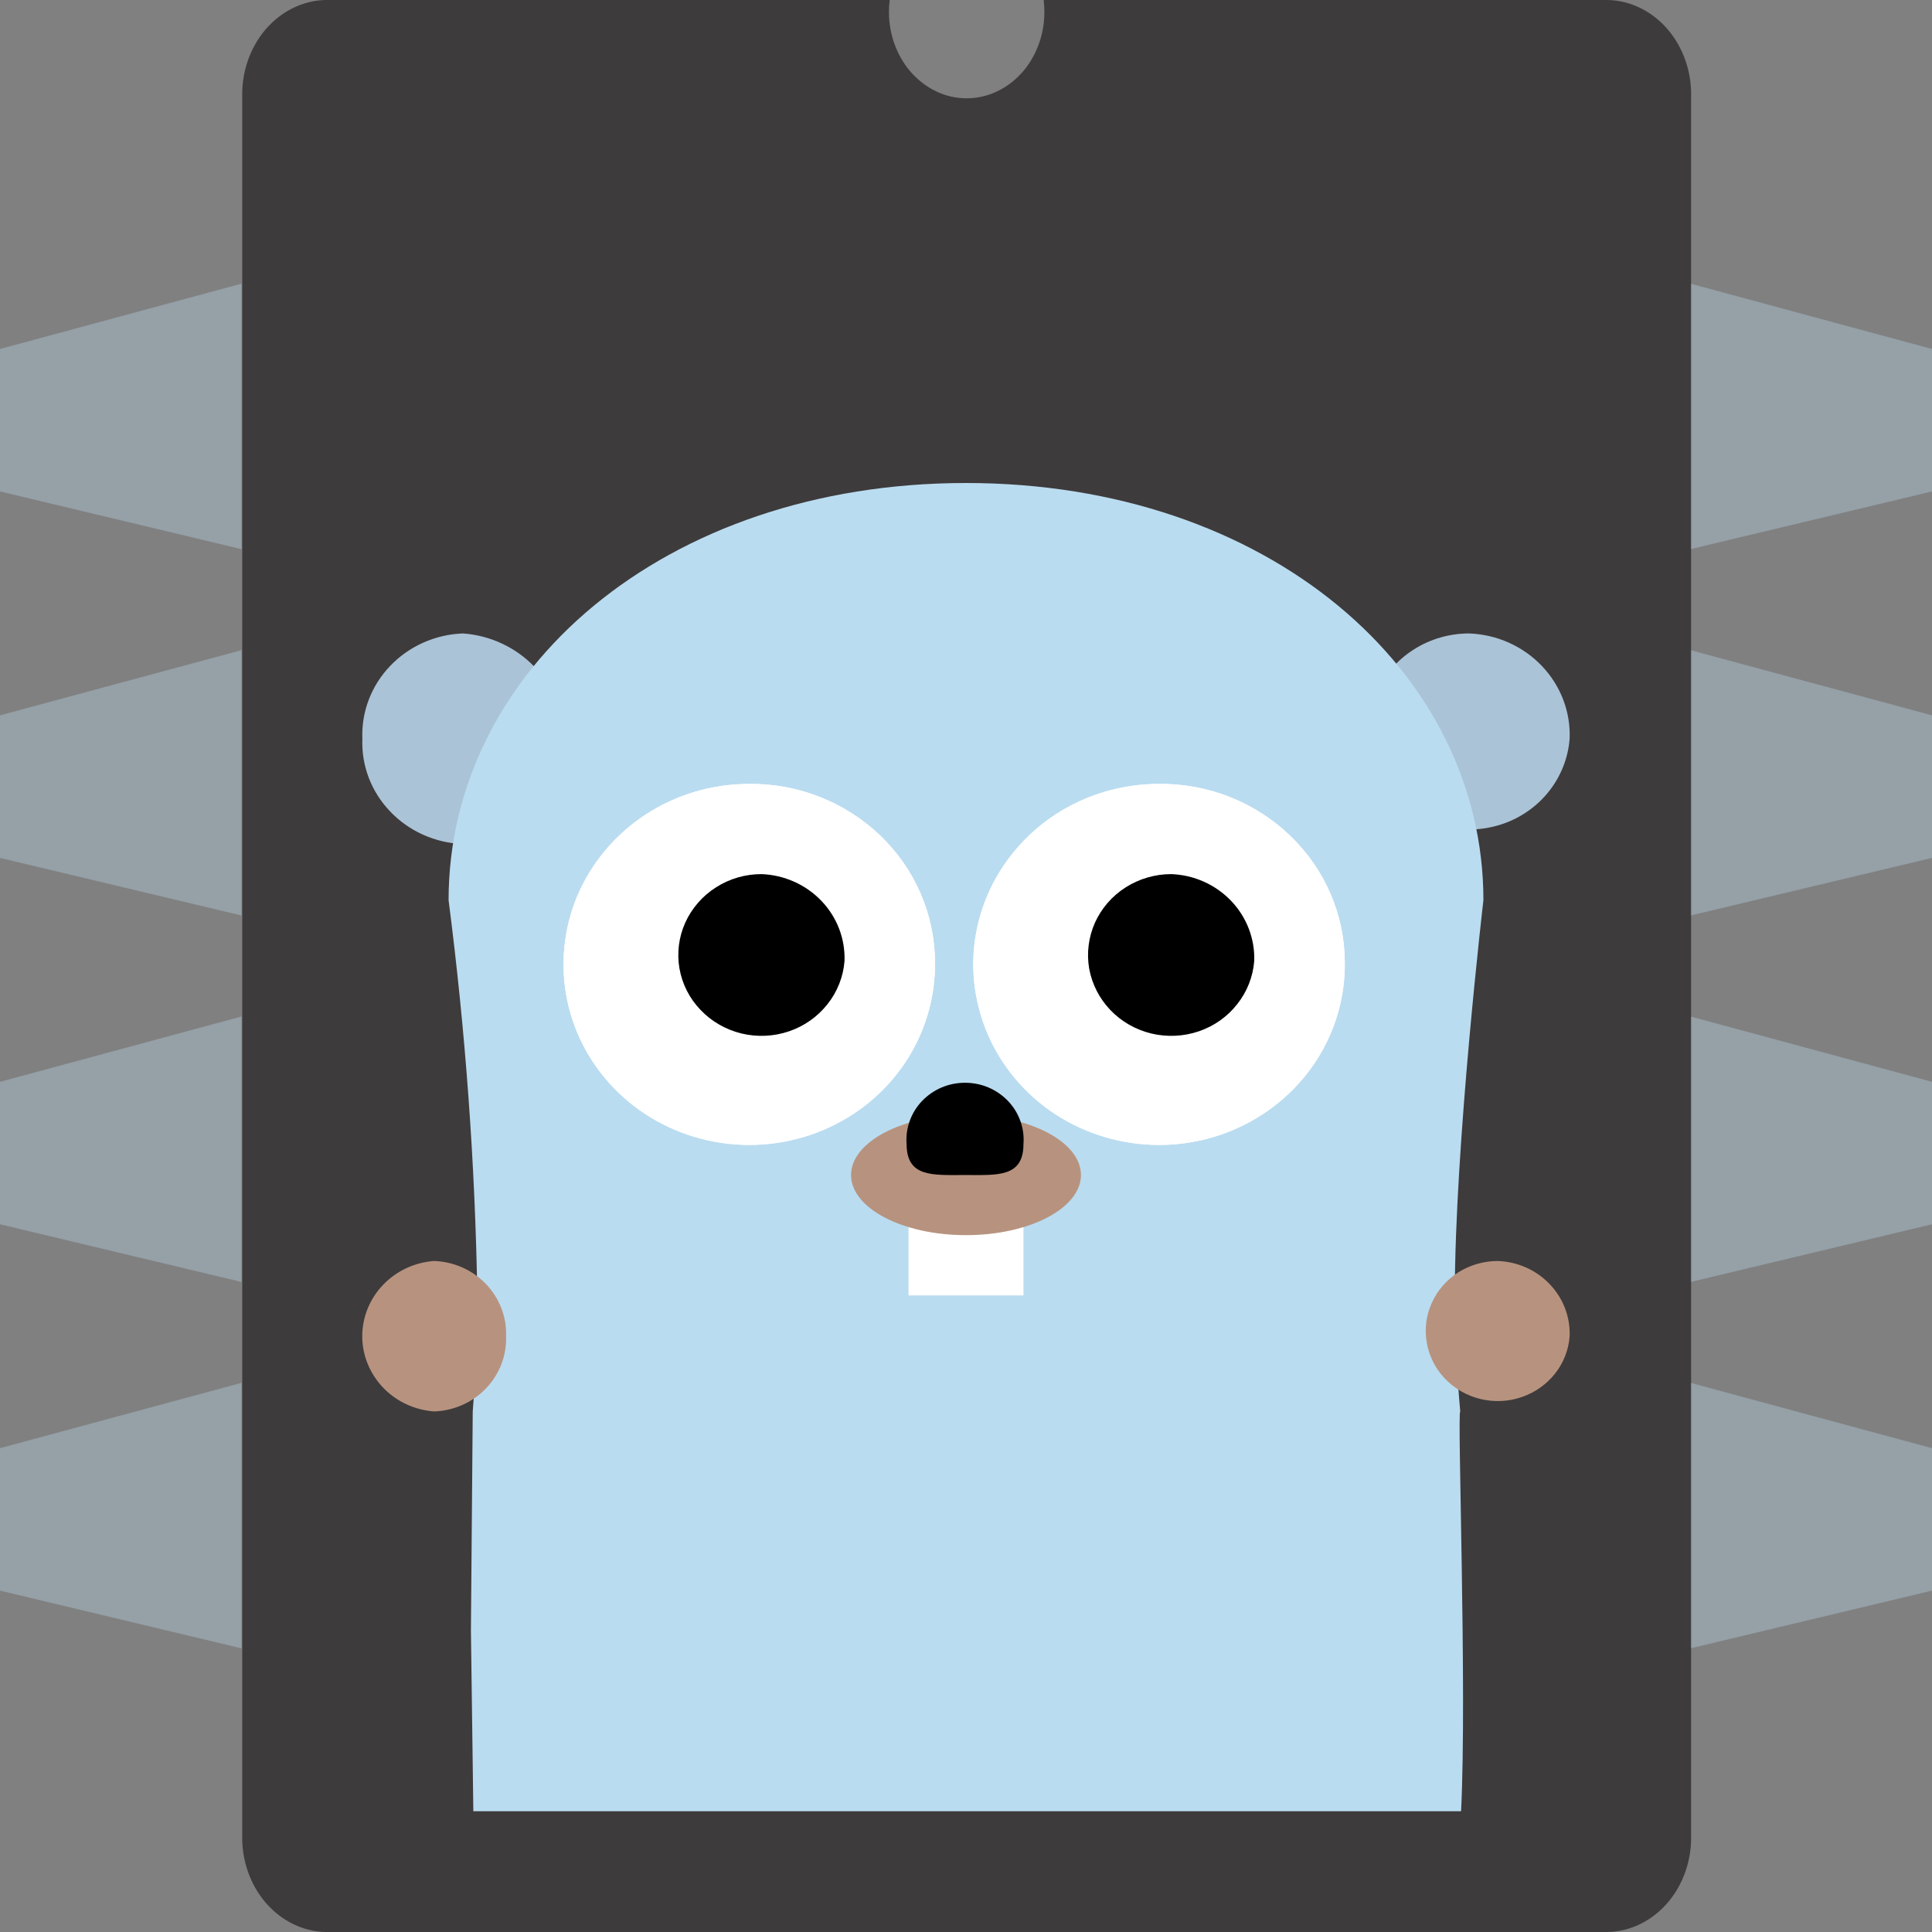 <svg xmlns="http://www.w3.org/2000/svg" width="16" height="16" fill="none" viewBox="0 0 16 16"><rect x="0" y="0" width="16" height="16" fill="#808080" stroke="none"/><path fill="#9AA7B0" fill-opacity="0.8" d="M2 2.349L0 2.89V4.07L2 4.548V2.349Z"/><path fill="#9AA7B0" fill-opacity="0.8" d="M2 5.384L0 5.924V7.105L2 7.582V5.384Z"/><path fill="#9AA7B0" fill-opacity="0.8" d="M2 8.418L0 8.959V10.139L2 10.617V8.418Z"/><path fill="#9AA7B0" fill-opacity="0.8" d="M2 11.452L0 11.993V13.173L2 13.651V11.452Z"/><g><path fill="#9AA7B0" fill-opacity="0.8" d="M14 4.548L16 4.07V2.89L14 2.349V4.548Z"/><path fill="#9AA7B0" fill-opacity="0.8" d="M14 7.582L16 7.105V5.924L14 5.384L14 7.582Z"/><path fill="#9AA7B0" fill-opacity="0.8" d="M14 10.617L16 10.139V8.959L14 8.418V10.617Z"/><path fill="#9AA7B0" fill-opacity="0.8" d="M14 13.651L16 13.173V11.993L14 11.452L14 13.651Z"/></g><path fill="#231F20" fill-opacity="0.7" d="M13.318 0H8.643C8.644 0.022 8.648 0.042 8.648 0.064C8.653 0.161 8.639 0.258 8.609 0.348C8.578 0.439 8.532 0.522 8.472 0.592C8.411 0.662 8.339 0.718 8.259 0.756C8.179 0.795 8.093 0.814 8.005 0.814C7.918 0.814 7.832 0.795 7.752 0.756C7.672 0.718 7.6 0.662 7.539 0.592C7.479 0.522 7.433 0.439 7.402 0.348C7.372 0.258 7.358 0.161 7.363 0.064C7.363 0.042 7.367 0.022 7.368 0H2.693C2.507 0.005 2.329 0.093 2.2 0.243C2.071 0.394 2.001 0.595 2.006 0.802V15.198C2.001 15.405 2.071 15.607 2.2 15.757C2.329 15.907 2.507 15.995 2.693 16H13.318C13.505 15.995 13.682 15.907 13.811 15.757C13.94 15.607 14.01 15.405 14.005 15.198V0.802C14.01 0.595 13.94 0.394 13.811 0.243C13.682 0.093 13.505 0.005 13.318 0Z"/><g><path fill="#ABC3D6" d="M12.999 6.118C12.987 6.275 12.928 6.426 12.829 6.552C12.731 6.677 12.596 6.772 12.443 6.824C12.289 6.876 12.123 6.884 11.966 6.846C11.808 6.808 11.665 6.726 11.554 6.61C11.444 6.495 11.37 6.35 11.343 6.194C11.315 6.038 11.335 5.878 11.4 5.733C11.465 5.589 11.572 5.465 11.708 5.379C11.844 5.292 12.004 5.246 12.166 5.246C12.396 5.254 12.612 5.351 12.768 5.514C12.925 5.678 13.008 5.895 12.999 6.118V6.118Z"/><path fill="#ABC3D6" d="M3.001 6.118C2.992 6.341 3.075 6.558 3.232 6.721C3.388 6.885 3.605 6.981 3.834 6.99C4.06 6.974 4.272 6.875 4.427 6.713C4.581 6.551 4.667 6.339 4.667 6.118C4.667 5.897 4.581 5.685 4.427 5.523C4.272 5.361 4.06 5.262 3.834 5.246C3.605 5.254 3.388 5.351 3.232 5.514C3.075 5.678 2.992 5.895 3.001 6.118V6.118Z"/><path fill="#BADCF0" d="M12.048 10.728C12.048 11.07 12.067 11.393 12.093 11.689C12.067 11.689 12.15 14 12.1 15H3.92L3.9 13.5L3.915 11.689C3.937 11.407 3.953 11.094 3.953 10.728C3.935 9.633 3.855 8.541 3.715 7.455C3.715 5.554 5.5 4 8 4C10.5 4 12.285 5.554 12.285 7.455C12.285 7.455 12.048 9.482 12.048 10.728Z"/><path fill="white" d="M7.743 7.963C7.748 8.259 7.662 8.551 7.496 8.8C7.33 9.049 7.092 9.244 6.811 9.361C6.53 9.478 6.22 9.511 5.92 9.456C5.62 9.401 5.344 9.261 5.126 9.053C4.908 8.844 4.759 8.578 4.698 8.287C4.637 7.997 4.666 7.695 4.781 7.42C4.897 7.146 5.094 6.911 5.348 6.745C5.601 6.58 5.9 6.492 6.205 6.492C6.61 6.488 6.999 6.642 7.288 6.918C7.576 7.193 7.74 7.569 7.743 7.963Z"/><path fill="white" d="M7.743 7.963C7.748 8.259 7.662 8.551 7.496 8.8C7.33 9.049 7.092 9.244 6.811 9.361C6.53 9.478 6.22 9.511 5.92 9.456C5.62 9.401 5.344 9.261 5.126 9.053C4.908 8.844 4.759 8.578 4.698 8.287C4.637 7.997 4.666 7.695 4.781 7.42C4.897 7.146 5.094 6.911 5.348 6.745C5.601 6.58 5.9 6.492 6.205 6.492C6.61 6.488 6.999 6.642 7.288 6.918C7.576 7.193 7.74 7.569 7.743 7.963Z"/><path fill="black" d="M6.994 7.958C6.984 8.088 6.935 8.213 6.853 8.316C6.772 8.419 6.661 8.498 6.534 8.541C6.408 8.584 6.271 8.59 6.141 8.559C6.011 8.527 5.893 8.46 5.802 8.364C5.71 8.269 5.65 8.15 5.627 8.021C5.605 7.893 5.621 7.761 5.675 7.641C5.729 7.522 5.817 7.42 5.929 7.349C6.041 7.277 6.172 7.239 6.306 7.239C6.495 7.246 6.674 7.326 6.803 7.461C6.932 7.596 7 7.774 6.994 7.958V7.958Z"/><path fill="white" d="M11.137 7.963C11.142 8.259 11.056 8.551 10.89 8.8C10.724 9.049 10.485 9.244 10.205 9.361C9.924 9.478 9.614 9.511 9.314 9.456C9.014 9.401 8.737 9.261 8.52 9.053C8.302 8.844 8.153 8.578 8.092 8.287C8.03 7.997 8.059 7.695 8.175 7.42C8.291 7.146 8.488 6.911 8.741 6.745C8.995 6.58 9.293 6.492 9.599 6.492C10.004 6.488 10.393 6.642 10.681 6.918C10.97 7.193 11.134 7.569 11.137 7.963V7.963Z"/><path fill="white" d="M11.137 7.963C11.142 8.259 11.056 8.551 10.89 8.8C10.724 9.049 10.485 9.244 10.205 9.361C9.924 9.478 9.614 9.511 9.314 9.456C9.014 9.401 8.737 9.261 8.52 9.053C8.302 8.844 8.153 8.578 8.092 8.287C8.03 7.997 8.059 7.695 8.175 7.42C8.291 7.146 8.488 6.911 8.741 6.745C8.995 6.58 9.293 6.492 9.599 6.492C10.004 6.488 10.393 6.642 10.681 6.918C10.97 7.193 11.134 7.569 11.137 7.963V7.963Z"/><path fill="black" d="M10.387 7.958C10.377 8.088 10.328 8.213 10.246 8.316C10.165 8.42 10.054 8.498 9.928 8.541C9.801 8.584 9.664 8.59 9.534 8.559C9.404 8.527 9.286 8.46 9.195 8.364C9.104 8.269 9.043 8.149 9.02 8.021C8.998 7.893 9.015 7.76 9.068 7.641C9.122 7.522 9.21 7.42 9.322 7.349C9.435 7.277 9.566 7.239 9.7 7.239C9.889 7.246 10.067 7.326 10.196 7.461C10.325 7.596 10.393 7.775 10.387 7.958Z"/><path fill="white" d="M7.524 10.728H8.476V9.98H7.524V10.728Z"/><path fill="#B7937F" d="M8.952 9.731C8.952 10.006 8.526 10.229 8 10.229C7.474 10.229 7.048 10.006 7.048 9.731C7.048 9.456 7.474 9.233 8 9.233C8.526 9.233 8.952 9.456 8.952 9.731Z"/><path fill="black" d="M8.476 9.473C8.476 9.753 8.26 9.731 7.992 9.731C7.725 9.731 7.508 9.753 7.508 9.473C7.503 9.409 7.512 9.344 7.534 9.283C7.556 9.221 7.591 9.165 7.636 9.118C7.682 9.07 7.737 9.032 7.798 9.006C7.859 8.98 7.925 8.967 7.992 8.967C8.059 8.967 8.125 8.98 8.186 9.006C8.247 9.032 8.302 9.07 8.348 9.118C8.393 9.165 8.428 9.221 8.45 9.283C8.472 9.344 8.481 9.409 8.476 9.473V9.473Z"/><path fill="#B7937F" d="M12.999 11.066C12.991 11.178 12.949 11.286 12.878 11.376C12.807 11.465 12.711 11.533 12.602 11.57C12.492 11.608 12.373 11.613 12.261 11.586C12.148 11.559 12.046 11.5 11.967 11.418C11.888 11.335 11.835 11.232 11.816 11.12C11.796 11.009 11.81 10.895 11.857 10.791C11.903 10.687 11.98 10.599 12.077 10.537C12.174 10.476 12.288 10.443 12.404 10.443C12.568 10.449 12.723 10.518 12.834 10.635C12.946 10.752 13.005 10.906 12.999 11.066Z"/><path fill="#B7937F" d="M4.191 11.066C4.197 11.225 4.137 11.38 4.026 11.497C3.914 11.614 3.76 11.683 3.596 11.689C3.434 11.677 3.283 11.607 3.172 11.491C3.062 11.375 3 11.224 3 11.066C3 10.908 3.062 10.756 3.172 10.641C3.283 10.525 3.434 10.454 3.596 10.443C3.76 10.449 3.914 10.518 4.026 10.635C4.137 10.752 4.197 10.906 4.191 11.066V11.066Z"/></g></svg>